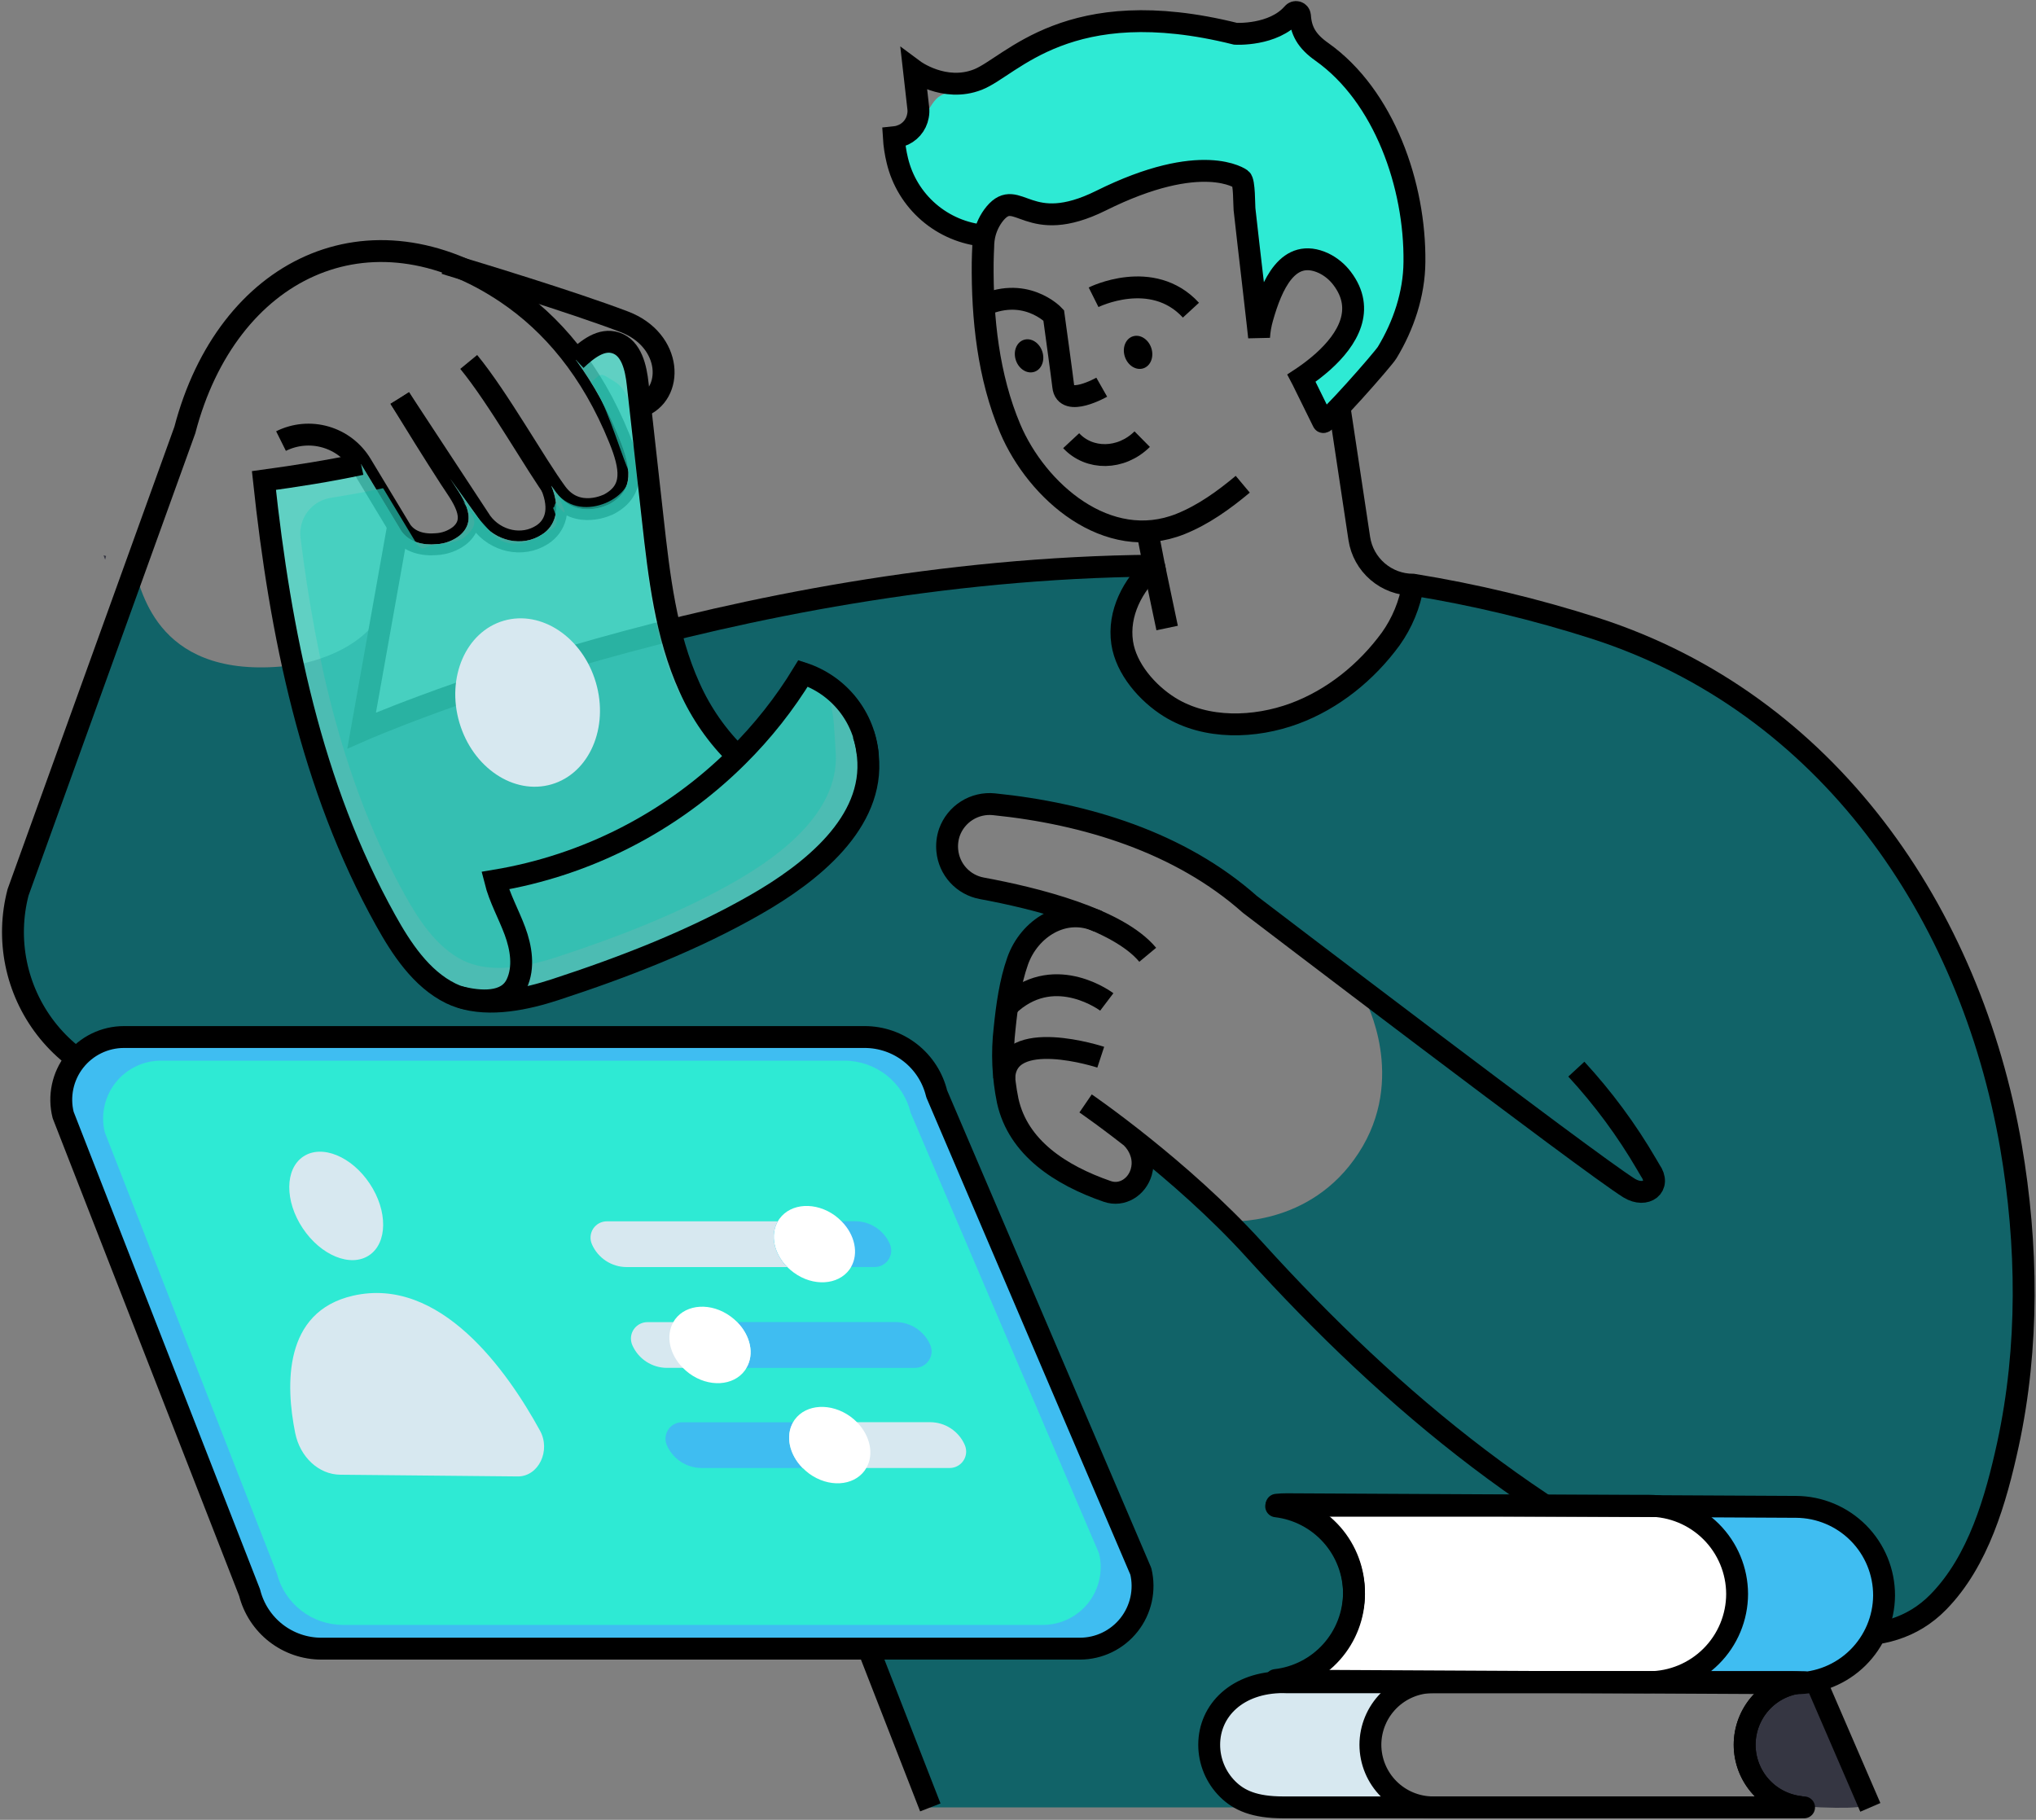 <svg width="509" height="455" viewBox="0 0 509 455" fill="none" xmlns="http://www.w3.org/2000/svg">
<rect x="0" y="0" width="509" height="455" fill="#808080" stroke="none"/>
<path d="M502.714 286.665C492.614 228.178 456.853 175.839 398.752 157.107C383.89 152.342 368.691 148.693 353.285 146.191V146.27C352.482 151.125 350.579 155.734 347.723 159.741C341.668 168.037 333.322 174.852 323.659 178.402C313.795 182.052 301.576 182.525 292.421 176.784C286.91 173.334 281.563 167.257 280.597 160.7C279.494 153.313 283.259 146.32 288.556 141.438C243.662 141.804 201.43 149.19 167.587 157.601C168.761 162.512 170.385 167.304 172.441 171.917C175.317 178.347 179.382 184.175 184.423 189.096C190.71 182.868 196.214 175.897 200.814 168.338C205.215 169.778 209.096 172.481 211.974 176.109C214.85 179.738 216.598 184.131 216.999 188.745V188.981C218.774 205.738 202.64 218.329 189.083 226.074C173.421 235.078 155.963 241.821 138.813 247.426C131.741 249.745 122.55 251.72 115.084 249.301C114.28 249.045 113.496 248.731 112.736 248.363C105.292 244.713 100.31 237.061 96.424 230.068C85.35 210.204 78.149 188.552 73.268 166.327C39.389 170.657 35.51 147.716 33.498 142.09L4.516 223.11C2.996 228.934 2.832 235.029 4.035 240.926C5.239 246.824 7.779 252.367 11.46 257.129C15.141 261.891 19.865 265.746 25.269 268.397C30.673 271.048 36.613 272.425 42.632 272.421H162.613L217.113 412.215L232.56 451.891H320.788C313.63 451.891 309.715 450.145 306.873 447.296C303.938 444.36 302.286 440.381 302.278 436.23C302.278 427.64 309.328 420.597 320.788 420.597H321.597C320.731 420.597 319.901 420.518 319.035 420.439C319.571 420.382 320.104 420.293 320.631 420.175C320.063 420.161 319.497 420.118 318.934 420.046C324.103 419.435 328.893 417.028 332.466 413.244C336.04 409.46 338.169 404.54 338.483 399.345C338.497 399.075 338.497 398.805 338.483 398.536V398.121C338.359 392.795 336.323 387.691 332.748 383.742C329.172 379.792 324.293 377.262 319.006 376.612C319.607 376.562 320.18 376.511 320.76 376.511C320.237 376.383 319.657 376.304 319.113 376.225C319.972 376.146 320.838 376.089 321.669 376.089L386.219 376.433L398.094 376.483H412.188C412.839 376.483 413.498 376.483 414.12 376.562L435.057 376.669L449.044 376.748C454.89 376.796 460.477 379.158 464.586 383.317C468.694 387.475 470.989 393.091 470.968 398.937C470.961 402.243 470.195 405.502 468.728 408.464C474.729 407.696 480.294 404.921 484.518 400.591C494.589 390.305 498.927 374.908 501.926 361.222C507.23 336.842 506.915 311.152 502.714 286.665ZM339.628 288.312C327.467 307.03 306.759 305.347 306.759 305.347C306.759 305.347 305.041 307.022 301.032 299.893C297.024 292.764 285.607 287.889 285.607 287.889C284.698 295.047 282.816 305.927 264.133 291.826C245.451 277.725 251.084 257.168 252.681 246.309C254.277 235.45 260.64 231.85 260.64 231.85L268.156 227.885C268.156 227.885 246.418 222.294 245.372 222.087C244.327 221.879 224.965 205.666 244.614 201.386C264.262 197.106 294.891 214.127 300.81 217.491C306.73 220.855 341.324 250.117 341.324 250.117C341.324 250.117 351.854 269.622 339.628 288.312Z" fill="#116368"/>
<path d="M73.239 166.339C73.239 166.339 89.624 164.349 95.758 152.653L90.411 182.652C90.411 182.652 155.591 160.463 167.544 157.599C167.544 157.599 171.395 182.43 186.728 189.094L202.547 168.981C202.547 168.981 222.381 173.991 216.956 201.019C211.53 228.048 136.486 250.638 123.76 250.115C111.033 249.593 97.332 241.762 83.303 199.681L73.239 166.339Z" fill="#353642"/>
<path d="M99.931 99.514C104.082 106.271 108.256 113.014 112.565 119.671C115.22 123.772 120.059 129.62 114.912 133.908C113.237 135.192 111.215 135.941 109.107 136.055C105.8 136.349 102.329 135.554 100.317 132.713L90.296 116.106C88.299 112.794 85.128 110.356 81.414 109.276C77.7 108.197 73.716 108.555 70.254 110.28" stroke="black" stroke-width="5.47" stroke-miterlimit="10"/>
<path d="M137.832 121.386C140.452 127.614 138.677 131.629 135.613 133.648C130.602 136.933 123.895 135.358 120.345 130.563L99.967 99.547" stroke="black" stroke-width="5.47" stroke-miterlimit="10"/>
<path d="M117.181 90.495C124.597 99.514 133.952 116.263 139.128 123.257C144.303 130.25 152.305 126.034 152.305 126.034C158.805 122.534 157.702 116.729 154.861 109.678C147.86 92.37 137.868 80.861 126.723 73.316C92.186 49.953 56.754 67.189 46.211 107.517L4.516 223.11C2.996 228.934 2.832 235.029 4.035 240.926C5.239 246.824 7.779 252.367 11.46 257.129C15.141 261.891 19.865 265.746 25.269 268.397C30.673 271.048 36.613 272.424 42.632 272.42H162.613L232.581 451.898" stroke="black" stroke-width="5.47" stroke-miterlimit="10"/>
<path d="M160.022 101.739C168.611 98.762 168.217 85.061 156.027 80.437C142.563 75.327 118.656 68.097 112.65 66.293C112.613 66.265 112.568 66.248 112.522 66.243C112.099 66.114 111.806 66.007 111.577 65.957L111.24 65.85" stroke="black" stroke-width="5.47" stroke-miterlimit="10"/>
<path d="M286.931 238.72C279.415 229.686 258.844 224.568 245.415 222.092C243.159 221.668 241.101 220.522 239.551 218.827C238.002 217.132 237.046 214.98 236.826 212.693C236.67 211.152 236.848 209.594 237.348 208.127C238.149 205.874 239.683 203.956 241.703 202.679C243.724 201.402 246.115 200.84 248.493 201.083C271.399 203.402 295.02 210.61 312.492 226.136C312.492 226.136 397.192 290.772 407.306 297.064C411.479 299.598 415.373 296.606 412.545 292.626L411.658 291.108C406.68 282.565 400.787 274.587 394.085 267.315" stroke="black" stroke-width="5.47" stroke-miterlimit="10"/>
<path d="M288.499 141.43C181.975 142.317 90.411 182.645 90.411 182.645L99.551 131.409" stroke="black" stroke-width="5.47" stroke-miterlimit="10"/>
<path d="M453.947 420.28C453.947 420.28 442.344 417.653 439.259 426.944C436.174 436.235 432.953 451.016 455.135 451.889C477.317 452.762 464.29 448.403 463.009 441.224C461.728 434.044 453.947 420.28 453.947 420.28Z" fill="#353642"/>
<path d="M276.695 250.51C276.695 250.51 264.176 241.019 252.903 250.639C252.428 251.057 252.014 251.539 251.671 252.07" stroke="black" stroke-width="5.47" stroke-miterlimit="10"/>
<g opacity="0.77">
<path opacity="0.77" d="M120.302 130.529C123.881 135.332 130.581 136.9 135.57 133.607C138.598 131.603 140.373 127.609 137.818 121.439C138.283 122.119 138.705 122.72 139.12 123.271C144.288 130.293 152.298 126.063 152.298 126.063C158.797 122.562 157.702 116.757 154.861 109.7C152.08 102.709 148.431 96.096 144.002 90.015C146.901 87.303 150.344 84.561 153.973 85.764C157.888 87.066 158.984 91.977 159.427 96.071C159.635 97.975 159.843 99.858 160.05 101.762L163.185 129.792C164.23 139.097 165.275 148.539 167.544 157.622C168.718 162.533 170.342 167.325 172.398 171.938C175.274 178.368 179.339 184.196 184.38 189.117C190.667 182.889 196.171 175.918 200.771 168.359C205.172 169.799 209.053 172.502 211.931 176.13C214.807 179.758 216.555 184.152 216.956 188.766V189.002C218.731 205.759 202.597 218.35 189.04 226.094C173.378 235.099 155.92 241.842 138.77 247.447C131.698 249.766 122.507 251.741 115.041 249.322C114.237 249.066 113.453 248.752 112.693 248.384C105.249 244.734 100.267 237.082 96.38 230.089C77.77 196.625 70.039 158.202 65.967 120.15C74.112 119.026 82.229 117.774 90.246 116.049C90.246 116.049 90.246 116.106 90.296 116.128L99.537 131.453L100.296 132.727C102.3 135.59 105.772 136.356 109.086 136.069C111.193 135.965 113.217 135.216 114.884 133.922C120.023 129.627 115.199 123.801 112.536 119.699" fill="white"/>
<path opacity="0.77" d="M120.302 130.529C123.881 135.332 130.581 136.9 135.57 133.607C138.598 131.603 140.373 127.609 137.818 121.439C138.283 122.119 138.705 122.72 139.12 123.271C144.288 130.293 152.298 126.063 152.298 126.063C158.797 122.562 157.702 116.757 154.861 109.7C152.08 102.709 148.431 96.096 144.002 90.015C146.901 87.303 150.344 84.561 153.973 85.764C157.888 87.066 158.984 91.977 159.427 96.071C159.635 97.975 159.843 99.858 160.05 101.762L163.185 129.792C164.23 139.097 165.275 148.539 167.544 157.622C168.718 162.533 170.342 167.325 172.398 171.938C175.274 178.368 179.339 184.196 184.38 189.117C190.667 182.889 196.171 175.918 200.771 168.359C205.172 169.799 209.053 172.502 211.931 176.13C214.807 179.758 216.555 184.152 216.956 188.766V189.002C218.731 205.759 202.597 218.35 189.04 226.094C173.378 235.099 155.92 241.842 138.77 247.447C131.698 249.766 122.507 251.741 115.041 249.322C114.237 249.066 113.453 248.752 112.693 248.384C105.249 244.734 100.267 237.082 96.38 230.089C77.77 196.625 70.039 158.202 65.967 120.15C74.112 119.026 82.229 117.774 90.246 116.049C90.246 116.049 90.246 116.106 90.296 116.128L99.537 131.453L100.296 132.727C102.3 135.59 105.772 136.356 109.086 136.069C111.193 135.965 113.217 135.216 114.884 133.922C120.023 129.627 115.199 123.801 112.536 119.699" fill="#2EEAD4"/>
<path opacity="0.77" d="M122.5 132.798C125.671 137.093 131.089 136.549 135.57 133.607C138.276 131.818 140.495 132.34 138.211 126.821C138.634 127.423 138.691 125.39 139.063 125.841C143.68 132.111 139.12 123.25 139.12 123.25C145.562 131.388 159.585 123.722 157.015 117.43C154.295 110.652 151.432 100.631 147.803 95.62C150.666 92.915 150.115 93.315 153.758 95.47C154.737 96.098 155.556 96.947 156.151 97.947C156.747 98.946 157.101 100.071 157.187 101.232C157.48 103.959 157.774 106.572 158.067 109.234L160.859 134.287C161.797 142.612 162.727 151.022 164.753 159.125C165.8 163.506 167.252 167.781 169.091 171.895C171.653 177.557 179.885 186.984 184.38 191.3C189.97 185.753 196.67 175.553 200.771 168.774C208.645 171.193 208.302 178.723 208.86 186.948V187.163C210.449 202.116 196.047 213.346 183.979 220.268C169.992 228.306 154.41 234.319 139.099 239.33C132.786 241.405 124.583 243.195 117.919 241.004C117.2 240.778 116.498 240.497 115.821 240.167C109.179 236.903 104.727 230.081 101.255 223.833C86.059 196.54 79.008 165.553 75.129 134.488C74.844 132.163 75.473 129.819 76.883 127.95C78.293 126.08 80.374 124.831 82.687 124.467C87.047 123.751 91.391 123.035 95.708 122.076L95.829 122.133L104.075 135.812C105.872 138.353 106.165 136.363 109.122 136.105C110.99 135.941 114.612 135.576 116.058 134.366C120.646 130.544 118.055 128.962 115.678 125.304" fill="#2EEAD4"/>
</g>
<path d="M275.185 264.326C275.185 264.326 251.414 256.509 251.056 269.651" stroke="black" stroke-width="5.47" stroke-miterlimit="10"/>
<path opacity="0.54" d="M62.402 398.197L15.783 278.76C15.205 276.449 15.162 274.036 15.656 271.706C16.15 269.376 17.17 267.188 18.636 265.311C20.102 263.433 21.977 261.914 24.119 260.87C26.259 259.826 28.611 259.283 30.993 259.283H216.168C220.326 259.282 224.363 260.682 227.629 263.256C230.895 265.829 233.199 269.427 234.17 273.47L285.206 392.878C285.758 395.182 285.78 397.58 285.272 399.894C284.763 402.207 283.737 404.375 282.271 406.235C280.804 408.095 278.935 409.599 276.804 410.633C274.673 411.667 272.336 412.204 269.967 412.205H80.361C76.234 412.208 72.225 410.83 68.971 408.292C65.717 405.753 63.405 402.2 62.402 398.197Z" fill="white"/>
<path d="M282.923 284.472C282.923 284.472 286.781 288.008 285.314 293.061C284.226 296.805 280.503 299.167 276.817 297.886C265.078 293.827 254.506 286.934 251.929 275.217C250.711 269.284 250.448 263.195 251.149 257.179C251.714 251.603 252.537 245.583 254.413 240.279C257.276 232.133 266.044 226.457 274.555 230.38" stroke="black" stroke-width="5.47" stroke-miterlimit="10"/>
<path d="M62.402 398.197L15.783 278.76C15.205 276.449 15.162 274.036 15.656 271.706C16.15 269.376 17.17 267.188 18.636 265.311C20.102 263.433 21.977 261.914 24.119 260.87C26.259 259.826 28.611 259.283 30.993 259.283H216.168C220.326 259.282 224.363 260.682 227.629 263.256C230.895 265.829 233.199 269.427 234.17 273.47L285.206 392.878C285.758 395.182 285.78 397.58 285.272 399.894C284.763 402.207 283.737 404.375 282.271 406.235C280.804 408.095 278.935 409.599 276.804 410.633C274.673 411.667 272.336 412.204 269.967 412.205H80.361C76.234 412.208 72.225 410.83 68.971 408.292C65.717 405.753 63.405 402.2 62.402 398.197Z" fill="#3FBDF1"/>
<path d="M62.402 398.197L15.783 278.76C15.205 276.449 15.162 274.036 15.656 271.706C16.15 269.376 17.17 267.188 18.636 265.311C20.102 263.433 21.977 261.914 24.119 260.87C26.259 259.826 28.611 259.283 30.993 259.283H216.168C220.326 259.282 224.363 260.682 227.629 263.256C230.895 265.829 233.199 269.427 234.17 273.47L285.206 392.878C285.758 395.182 285.78 397.58 285.272 399.894C284.763 402.207 283.737 404.375 282.271 406.235C280.804 408.095 278.935 409.599 276.804 410.633C274.673 411.667 272.336 412.204 269.967 412.205H80.361C76.234 412.208 72.225 410.83 68.971 408.292C65.717 405.753 63.405 402.2 62.402 398.197Z" stroke="black" stroke-width="5.47" stroke-linecap="square" stroke-linejoin="round"/>
<path d="M69.223 393.387L26.211 283.155C25.68 281.023 25.641 278.798 26.098 276.648C26.554 274.499 27.495 272.481 28.848 270.749C30.201 269.018 31.931 267.617 33.906 266.653C35.882 265.69 38.051 265.189 40.248 265.189H211.079C214.914 265.188 218.638 266.478 221.651 268.852C224.664 271.225 226.79 274.544 227.685 278.274L274.777 388.441C275.285 390.567 275.305 392.78 274.836 394.915C274.366 397.049 273.418 399.049 272.065 400.765C270.712 402.481 268.987 403.868 267.021 404.821C265.054 405.775 262.897 406.271 260.712 406.271H85.787C81.985 406.275 78.292 405.009 75.292 402.675C72.291 400.341 70.156 397.073 69.223 393.387Z" fill="#2EEAD4"/>
<path d="M434.828 376.095L467.583 451.89" stroke="black" stroke-width="5.47" stroke-miterlimit="10"/>
<path d="M285.55 109.798C280.239 115.045 272.308 115.038 267.791 110.185" stroke="black" stroke-width="5.47" stroke-miterlimit="10"/>
<path d="M144.002 89.993C146.901 87.28 150.344 84.538 153.973 85.741C157.888 87.043 158.984 91.954 159.427 96.048C160.682 107.3 161.935 118.541 163.185 129.77C164.774 144.086 166.449 158.744 172.398 171.9C175.274 178.33 179.339 184.159 184.38 189.079" stroke="black" stroke-width="5.47" stroke-miterlimit="10"/>
<path d="M216.956 188.993V188.757C216.555 184.144 214.807 179.75 211.931 176.121C209.053 172.494 205.172 169.791 200.771 168.35C196.171 175.91 190.667 182.881 184.38 189.108C167.897 205.498 146.724 216.352 123.795 220.166C124.898 224.554 127.167 228.548 128.734 232.771C130.302 236.994 131.082 241.883 129.178 245.956C126.773 251.153 119.873 250.473 115.077 249.32C115.027 249.32 114.998 249.32 114.948 249.32" stroke="black" stroke-width="5.47" stroke-miterlimit="10"/>
<path d="M90.26 116.042C82.244 117.767 74.126 119.019 65.981 120.143C70.054 158.194 77.756 196.618 96.395 230.081C100.282 237.075 105.263 244.726 112.708 248.377C113.467 248.746 114.252 249.059 115.055 249.315C122.521 251.77 131.712 249.758 138.784 247.439C155.963 241.827 173.392 235.092 189.054 226.087C202.575 218.335 218.709 205.752 216.97 188.995C216.802 187.15 216.424 185.329 215.846 183.569" stroke="black" stroke-width="5.47" stroke-miterlimit="10"/>
<path d="M224.314 40.137C225.515 45.146 228.257 49.651 232.155 53.018C236.052 56.386 240.908 58.445 246.038 58.905C246.464 56.839 247.388 54.907 248.729 53.279C254.456 46.529 256.897 59.192 275.214 50.101C300.596 37.475 310.23 44.719 310.23 44.719C311.075 45.349 310.946 51.16 311.089 52.219C311.805 58.254 312.449 64.259 313.158 70.286C313.587 73.965 314.01 77.616 314.41 81.267C314.756 80.646 315.138 80.045 315.556 79.469C317.868 71.288 321.998 61.626 330.902 65.784C332.705 66.663 334.275 67.955 335.483 69.556C341.389 77.315 336.915 84.809 330.738 90.357C329.189 92.078 327.459 93.626 325.577 94.974C326.593 97.079 330.745 105.432 330.745 105.461C331.174 106.305 345.683 89.884 346.764 88.095C348.379 83.711 349.918 78.671 350 74C355.673 49.685 339 5.5 323.5 11C321.5 7.5 323 13 323.329 12.779C323.313 12.579 323.236 12.389 323.109 12.232C322.982 12.076 322.81 11.963 322.618 11.906C322.424 11.85 322.5 12.5 324 11.5C325.5 10.5 322.618 3.242 322.618 7.5C315.481 7.158 311.089 10 311.089 10C269.201 -0.494 248.047 16.578 239.5 23.5C232.155 21.841 232.937 30.133 229.446 28.943C229.241 30.098 228.723 31.175 227.95 32.058C227.176 32.942 226.177 33.597 225.058 33.953L225.273 35.892C225.456 37.376 225.116 38.876 224.314 40.137Z" fill="#2EEAD4"/>
<path d="M246.067 58.936C240.937 58.475 236.081 56.417 232.183 53.05C228.286 49.683 225.543 45.177 224.342 40.168C223.872 38.247 223.575 36.287 223.455 34.313L223.784 34.277C224.234 34.244 224.677 34.147 225.101 33.991C226.22 33.635 227.219 32.98 227.993 32.096C228.766 31.214 229.284 30.136 229.489 28.981C229.62 28.34 229.646 27.682 229.568 27.034L228.494 17.556C228.494 17.556 236.067 23.19 244.47 19.897C252.874 16.605 266.982 -2.02 308.892 8.445C308.892 8.445 318.354 9.003 323.207 3.391C323.33 3.231 323.497 3.112 323.688 3.05C323.88 2.987 324.085 2.984 324.278 3.04C324.471 3.097 324.643 3.211 324.769 3.366C324.897 3.522 324.973 3.713 324.99 3.914C325.24 7.629 326.615 10.255 330.48 12.976C346.034 23.999 353.851 46.346 353.607 65.55C353.536 73.517 350.887 81.384 346.8 88.133C345.719 89.923 331.21 106.343 330.781 105.499C330.781 105.499 326.629 97.117 325.613 95.012L325.369 94.547L325.834 94.239C327.562 93.066 329.212 91.782 330.773 90.395C336.944 84.848 341.424 77.354 335.519 69.595C334.31 67.994 332.741 66.701 330.938 65.822C322.005 61.664 317.903 71.327 315.591 79.508C315.143 81.072 314.866 82.68 314.768 84.304C314.661 83.302 314.554 82.336 314.446 81.334C314.045 77.683 313.623 74.032 313.194 70.353C312.478 64.326 311.805 58.321 311.125 52.287C311.018 51.256 311.125 45.415 310.266 44.785C310.266 44.785 300.624 37.541 275.249 50.168C256.932 59.258 254.492 46.589 248.765 53.346C247.424 54.974 246.5 56.906 246.074 58.972C245.943 59.636 245.859 60.308 245.823 60.984C245.81 61.071 245.81 61.16 245.823 61.248C245.737 62.73 245.709 64.205 245.673 65.65C245.537 79.601 247.069 94.175 252.545 107.131C259.201 122.835 276.817 138.325 295.134 131.002C300.86 128.705 305.993 125.004 310.688 121.074" stroke="black" stroke-width="5.47" stroke-miterlimit="10"/>
<path d="M258.602 92.961C260.423 92.351 261.302 90.07 260.565 87.866C259.828 85.661 257.753 84.368 255.93 84.978C254.109 85.587 253.23 87.868 253.967 90.073C254.705 92.278 256.78 93.57 258.602 92.961Z" fill="black"/>
<path d="M285.856 92.088C287.678 91.479 288.557 89.198 287.819 86.993C287.081 84.789 285.007 83.496 283.185 84.106C281.363 84.716 280.484 86.997 281.221 89.201C281.959 91.406 284.034 92.698 285.856 92.088Z" fill="black"/>
<path d="M275.436 96.809C275.436 96.809 266.367 101.955 265.815 96.616C265.644 94.969 263.425 78.843 263.425 78.843C263.425 78.843 256.095 71.076 244.864 76.817" stroke="black" stroke-width="5.47" stroke-miterlimit="10"/>
<path d="M273.396 74.324C273.396 74.324 288.041 67.008 297.733 77.552" stroke="black" stroke-width="5.47" stroke-miterlimit="10"/>
<path d="M286.824 132.798L288.506 141.43C283.202 146.319 279.451 153.327 280.546 160.707C281.52 167.249 286.874 173.34 292.364 176.769C301.541 182.495 313.745 182.044 323.623 178.401C333.279 174.822 341.632 168.029 347.688 159.74C350.539 155.733 352.439 151.129 353.242 146.276V146.19" stroke="black" stroke-width="5.47" stroke-miterlimit="10"/>
<path d="M288.506 141.43L291.784 157.02" stroke="black" stroke-width="5.47" stroke-miterlimit="10"/>
<path d="M334.868 101.74L339.821 134.63C340.309 137.85 341.937 140.788 344.408 142.908C346.879 145.03 350.028 146.195 353.285 146.19C368.701 148.688 383.908 152.335 398.781 157.099C456.881 175.838 492.642 228.177 502.742 286.657C506.944 311.144 507.259 336.827 501.983 361.178C498.984 374.886 494.647 390.282 484.575 400.547C471.498 413.932 451.427 408.42 435.973 402.372C387.994 383.711 348.088 350.513 313.63 312.504C295.206 292.176 271.399 275.885 271.399 275.885" stroke="black" stroke-width="5.47" stroke-miterlimit="10"/>
<path d="M85.078 368.717C79.695 368.667 75.007 364.322 73.797 358.273C71.406 346.377 70.777 327.981 88.221 323.965C110.016 318.955 126.78 342.691 134.997 357.693C137.76 362.704 134.632 369.146 129.486 369.146L85.078 368.717Z" fill="#D7E8F0"/>
<path d="M92.274 313.864C96.901 310.785 96.972 302.758 92.432 295.936C87.893 289.113 80.461 286.078 75.834 289.157C71.206 292.237 71.135 300.264 75.675 307.086C80.215 313.909 87.646 316.944 92.274 313.864Z" fill="#D7E8F0"/>
<path d="M450.468 420.673C450.132 420.723 449.752 420.773 449.423 420.852H449.294L398.38 420.587L321.983 420.193C321.69 420.193 321.404 420.193 321.117 420.193C320.55 420.18 319.984 420.137 319.421 420.065C324.597 419.463 329.395 417.055 332.971 413.265C336.546 409.475 338.671 404.545 338.969 399.342C338.983 399.073 338.983 398.803 338.969 398.534V398.118C338.948 393.028 337.175 388.101 333.946 384.165C330.719 380.229 326.234 377.525 321.246 376.509C320.724 376.38 320.151 376.301 319.6 376.222C320.466 376.144 321.325 376.086 322.162 376.086L386.705 376.43L398.587 376.48L414.614 376.559C420.101 377.06 425.205 379.59 428.926 383.654C432.647 387.717 434.718 393.023 434.735 398.534C434.736 399.574 434.657 400.612 434.499 401.64C433.736 406.886 431.115 411.684 427.114 415.161C423.113 418.638 417.997 420.564 412.696 420.587H451.477C449.244 420.587 449.867 420.587 450.468 420.673Z" fill="white"/>
<path d="M347.194 447.296C348.648 448.759 350.378 449.918 352.284 450.707C354.19 451.496 356.233 451.898 358.296 451.892H320.802C313.645 451.892 309.736 450.145 306.888 447.296C303.96 444.356 302.311 440.379 302.299 436.23C302.299 427.641 309.343 420.597 320.802 420.597H358.296C355.201 420.592 352.173 421.506 349.598 423.224C347.023 424.941 345.015 427.384 343.83 430.244C342.645 433.103 342.335 436.251 342.94 439.286C343.545 442.322 345.038 445.109 347.229 447.296H347.194Z" fill="#D7E8F0"/>
<path d="M471.018 398.927C471.009 402.233 470.24 405.493 468.771 408.454C467.722 410.693 466.282 412.727 464.519 414.46C461.612 417.34 457.962 419.355 453.975 420.279C452.332 420.658 450.651 420.851 448.965 420.852C449.308 420.773 449.681 420.723 450.01 420.673C449.409 420.616 448.786 420.594 451.026 420.594H412.238C417.542 420.574 422.663 418.649 426.667 415.17C430.671 411.691 433.293 406.89 434.055 401.64C434.213 400.612 434.292 399.573 434.291 398.533C434.275 393.023 432.203 387.716 428.48 383.651C424.757 379.587 419.652 377.058 414.163 376.559L435.1 376.666L449.087 376.745C454.932 376.794 460.519 379.155 464.629 383.311C468.739 387.468 471.036 393.082 471.018 398.927Z" fill="#3FBDF1"/>
<path d="M471.018 398.921C470.975 404.77 468.616 410.363 464.456 414.475C460.297 418.587 454.678 420.883 448.829 420.86L321.475 420.202C320.624 420.202 319.772 420.138 318.913 420.052C324.281 419.443 329.24 416.887 332.849 412.867C336.458 408.847 338.468 403.642 338.496 398.239C338.524 392.837 336.569 387.612 333.002 383.554C329.435 379.496 324.504 376.888 319.142 376.224C319.993 376.134 320.848 376.091 321.704 376.095L449.058 376.753C454.906 376.794 460.5 379.148 464.616 383.303C468.731 387.457 471.033 393.073 471.018 398.921Z" stroke="black" stroke-width="5.47" stroke-linecap="square" stroke-linejoin="round"/>
<path d="M434.277 398.527C434.265 404.374 431.938 409.979 427.802 414.113C423.668 418.248 418.063 420.576 412.216 420.588H321.604C320.748 420.582 319.893 420.535 319.042 420.444C324.406 419.807 329.35 417.225 332.939 413.186C336.526 409.147 338.507 403.932 338.507 398.53C338.507 393.128 336.526 387.914 332.939 383.875C329.35 379.836 324.406 377.253 319.042 376.616C319.893 376.538 320.752 376.48 321.604 376.48H412.216C418.06 376.493 423.662 378.82 427.796 382.951C431.93 387.083 434.26 392.682 434.277 398.527Z" stroke="black" stroke-width="5.47" stroke-linecap="square" stroke-linejoin="round"/>
<path d="M302.299 436.234C302.299 438.287 302.703 440.32 303.489 442.217C304.276 444.113 305.427 445.836 306.88 447.286C309.744 450.149 313.63 451.888 320.795 451.888H451.019C448.779 451.888 449.387 451.845 449.996 451.788C446.185 451.34 442.672 449.508 440.123 446.641C437.573 443.774 436.165 440.071 436.165 436.234C436.165 432.397 437.573 428.695 440.123 425.827C442.672 422.96 446.185 421.129 449.996 420.68C449.387 420.623 448.779 420.58 451.019 420.58H320.795C309.328 420.587 302.299 427.63 302.299 436.234Z" stroke="black" stroke-width="5.47" stroke-linecap="square" stroke-linejoin="round"/>
<path d="M342.598 436.234C342.608 440.383 344.26 444.36 347.194 447.293C350.128 450.227 354.104 451.879 358.253 451.888H448.178C448.779 451.888 449.387 451.845 449.996 451.788C446.186 451.34 442.672 449.508 440.123 446.641C437.573 443.774 436.165 440.071 436.165 436.234C436.165 432.397 437.573 428.695 440.123 425.827C442.672 422.96 446.186 421.129 449.996 420.68C449.387 420.623 448.779 420.58 448.178 420.58H358.253C354.105 420.591 350.129 422.244 347.196 425.177C344.263 428.11 342.61 432.086 342.598 436.234Z" stroke="black" stroke-width="5.47" stroke-linecap="square" stroke-linejoin="round"/>
<path d="M196.828 316.799H156.657C154.819 316.796 153.022 316.258 151.484 315.251C149.947 314.245 148.735 312.813 147.996 311.13C147.711 310.503 147.589 309.815 147.642 309.128C147.694 308.442 147.92 307.78 148.297 307.204C148.674 306.629 149.191 306.158 149.799 305.835C150.408 305.513 151.087 305.35 151.776 305.36H194.48C192.468 308.746 193.492 313.449 196.828 316.799Z" fill="#D7E8F0"/>
<path d="M222.803 312.66C222.801 313.755 222.366 314.804 221.592 315.578C220.818 316.353 219.769 316.789 218.673 316.79H196.827C193.492 313.447 192.468 308.745 194.48 305.337H213.77C215.606 305.338 217.402 305.871 218.941 306.872C220.479 307.873 221.695 309.3 222.438 310.978C222.67 311.51 222.793 312.081 222.803 312.66Z" fill="#3FBDF1"/>
<path d="M212.754 316.798C212.641 317.017 212.509 317.225 212.36 317.421C209.497 321.336 203.277 321.716 198.445 318.18C197.874 317.758 197.334 317.296 196.827 316.798C193.492 313.455 192.468 308.753 194.48 305.346C194.593 305.127 194.724 304.919 194.873 304.723C197.736 300.779 203.928 300.428 208.76 303.935C209.342 304.371 209.889 304.849 210.399 305.367C213.706 308.695 214.737 313.37 212.754 316.798Z" fill="white"/>
<path d="M232.903 337.879C232.895 338.975 232.455 340.024 231.677 340.796C230.9 341.569 229.848 342.002 228.752 342.002H186.599C188.632 338.581 187.615 333.914 184.272 330.55H223.87C225.709 330.551 227.507 331.086 229.047 332.091C230.586 333.097 231.799 334.528 232.538 336.212C232.774 336.736 232.898 337.304 232.903 337.879Z" fill="#3FBDF1"/>
<path d="M186.599 342H166.764C164.928 342.001 163.131 341.469 161.592 340.468C160.053 339.466 158.838 338.039 158.096 336.36C157.862 335.834 157.738 335.267 157.731 334.692C157.73 334.151 157.836 333.614 158.043 333.113C158.25 332.612 158.553 332.158 158.936 331.774C159.319 331.391 159.775 331.088 160.275 330.881C160.776 330.674 161.312 330.568 161.854 330.569H184.273C187.615 333.912 188.653 338.579 186.599 342Z" fill="#D7E8F0"/>
<path d="M186.599 342.001C186.506 342.226 186.383 342.437 186.234 342.631C183.371 346.568 177.172 346.925 172.348 343.411C171.763 342.976 171.214 342.497 170.701 341.979C167.387 338.637 166.371 333.97 168.353 330.527C168.468 330.306 168.6 330.096 168.747 329.897C171.61 325.981 177.83 325.602 182.655 329.145C183.23 329.563 183.77 330.024 184.273 330.527C187.615 333.912 188.653 338.579 186.599 342.001Z" fill="white"/>
<path d="M200.643 367.034H175.404C173.569 367.031 171.773 366.497 170.235 365.497C168.696 364.495 167.481 363.07 166.736 361.393C166.451 360.765 166.331 360.075 166.383 359.387C166.437 358.7 166.663 358.037 167.04 357.459C167.418 356.882 167.935 356.409 168.543 356.085C169.152 355.76 169.832 355.594 170.522 355.602H198.295C196.305 359.031 197.329 363.691 200.643 367.034Z" fill="#3FBDF1"/>
<path d="M241.543 362.939C241.537 364.028 241.1 365.071 240.327 365.838C239.554 366.605 238.509 367.035 237.42 367.033H200.643C197.328 363.69 196.305 359.024 198.295 355.581H232.51C234.348 355.581 236.147 356.117 237.686 357.122C239.225 358.127 240.438 359.559 241.178 361.242C241.413 361.777 241.538 362.354 241.543 362.939Z" fill="#D7E8F0"/>
<path d="M216.569 367.034C216.454 367.254 216.323 367.464 216.175 367.664C213.312 371.601 207.121 371.959 202.289 368.444C201.708 368.007 201.161 367.529 200.65 367.012C197.336 363.67 196.312 359.003 198.302 355.56C198.412 355.339 198.54 355.127 198.689 354.93C201.552 351.015 207.772 350.678 212.604 354.178C213.178 354.596 213.719 355.057 214.221 355.56C217.557 358.945 218.573 363.641 216.569 367.034Z" fill="white"/>
<path d="M25.889 138.832L26.519 139.011L26.283 139.927C26.134 139.569 26.002 139.204 25.889 138.832Z" fill="#353642"/>
<path d="M137.908 196.098C147.33 193.332 152.281 181.935 148.966 170.643C145.651 159.352 135.326 152.439 125.904 155.205C116.481 157.971 111.531 169.368 114.846 180.66C118.16 191.952 128.486 198.864 137.908 196.098Z" fill="#D7E8F0"/>
</svg>
